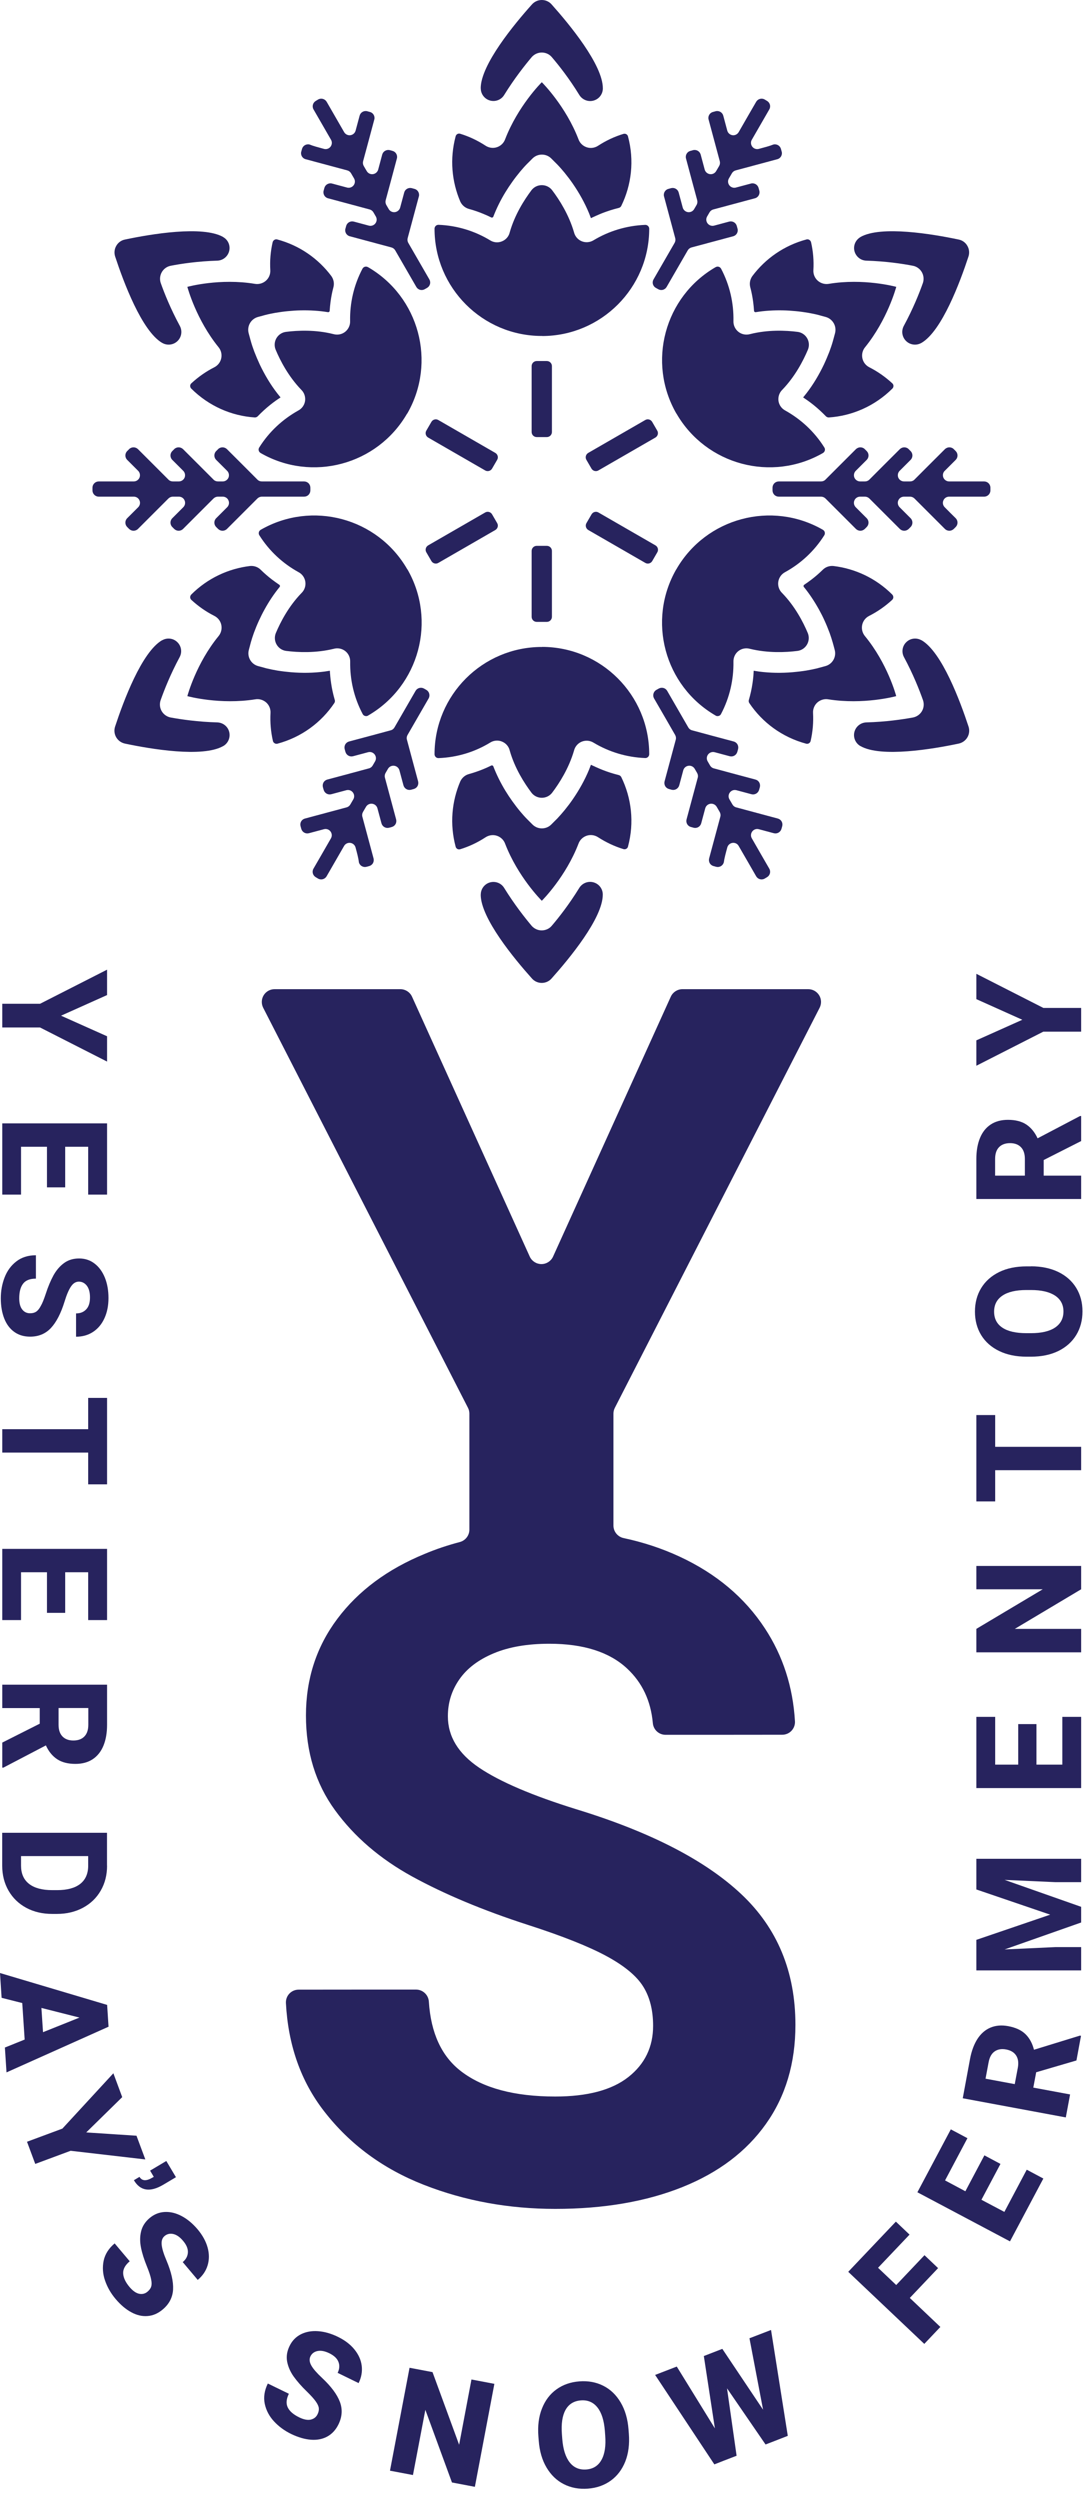 <svg width="96" height="221" viewBox="0 0 96 221" fill="none" xmlns="http://www.w3.org/2000/svg">
<path fill-rule="evenodd" clip-rule="evenodd" d="M44.566 8.399C44.306 8.826 43.79 9.021 43.31 8.885C42.831 8.749 42.499 8.31 42.499 7.813C42.493 7.813 42.493 7.813 42.493 7.807C42.493 5.716 45.478 2.115 47.007 0.409C47.232 0.148 47.552 0 47.895 0C48.233 0 48.559 0.148 48.778 0.409C50.306 2.121 53.291 5.716 53.291 7.807V7.813C53.291 8.316 52.959 8.755 52.474 8.891C51.994 9.027 51.479 8.826 51.212 8.399C50.312 6.93 49.4 5.775 48.76 5.029C48.541 4.78 48.221 4.644 47.889 4.644C47.557 4.644 47.244 4.786 47.019 5.029C46.385 5.781 45.472 6.936 44.566 8.399ZM47.895 7.268C47.984 7.357 50.016 9.4 51.135 12.308C51.254 12.646 51.526 12.907 51.864 13.019C52.201 13.132 52.575 13.079 52.871 12.883C53.552 12.439 54.298 12.083 55.11 11.835C55.193 11.811 55.281 11.817 55.358 11.858C55.435 11.9 55.489 11.971 55.512 12.048C55.512 12.048 55.512 12.048 55.512 12.054C56.087 14.192 55.82 16.36 54.92 18.202C54.873 18.297 54.79 18.362 54.689 18.38C54.683 18.38 54.683 18.38 54.677 18.386C54.197 18.504 53.73 18.652 53.267 18.83C53.072 18.907 52.877 18.99 52.681 19.079C52.604 19.114 52.527 19.15 52.45 19.185L52.42 19.197L52.361 19.227C52.349 19.233 52.343 19.233 52.332 19.239C52.302 19.256 52.267 19.274 52.237 19.286C52.184 19.138 52.124 18.996 52.071 18.854C51.692 17.936 51.2 17.059 50.638 16.241C50.407 15.904 50.158 15.578 49.903 15.264C49.696 15.015 49.483 14.767 49.258 14.536C49.234 14.506 49.228 14.506 49.204 14.482C49.198 14.476 49.198 14.476 49.192 14.47C49.169 14.447 48.967 14.245 48.73 14.008C48.274 13.552 47.528 13.552 47.072 14.008C46.841 14.245 46.639 14.441 46.61 14.47L46.604 14.476C46.391 14.69 46.189 14.921 45.994 15.152C45.745 15.454 45.508 15.756 45.283 16.076C45.07 16.372 44.868 16.68 44.679 16.988C44.258 17.675 43.897 18.403 43.607 19.156C43.595 19.191 43.565 19.215 43.53 19.227C43.494 19.239 43.459 19.239 43.423 19.221C43.186 19.102 42.943 18.996 42.7 18.895C42.292 18.729 41.877 18.581 41.451 18.469C41.113 18.374 40.835 18.137 40.687 17.817C39.934 16.052 39.745 14.038 40.278 12.048V12.042C40.302 11.959 40.361 11.888 40.432 11.846C40.509 11.805 40.598 11.799 40.681 11.823C41.492 12.072 42.238 12.433 42.92 12.877C43.216 13.072 43.589 13.126 43.927 13.013C44.264 12.901 44.537 12.64 44.655 12.303C45.781 9.388 47.818 7.339 47.895 7.268ZM47.907 29.687C47.901 29.693 47.895 29.699 47.895 29.699C47.895 29.699 47.889 29.693 47.883 29.687V29.699C42.653 29.693 38.412 25.446 38.412 20.216V20.21C38.412 20.121 38.453 20.032 38.519 19.967C38.584 19.902 38.673 19.872 38.767 19.872C40.432 19.938 41.984 20.429 43.322 21.241C43.636 21.442 44.027 21.478 44.371 21.335C44.714 21.199 44.975 20.903 45.058 20.542C45.502 18.978 46.343 17.663 46.989 16.804C47.208 16.526 47.54 16.366 47.895 16.366C48.251 16.366 48.582 16.526 48.801 16.804C49.453 17.663 50.288 18.978 50.744 20.542C50.833 20.897 51.088 21.193 51.431 21.329C51.775 21.466 52.16 21.43 52.474 21.235C53.818 20.429 55.37 19.944 57.035 19.878C57.123 19.872 57.212 19.908 57.283 19.973C57.349 20.038 57.39 20.121 57.39 20.216C57.39 20.222 57.39 20.222 57.39 20.228C57.384 25.458 53.143 29.699 47.919 29.705L47.907 29.687ZM48.339 31.914C48.588 31.914 48.789 32.116 48.789 32.364V38.187C48.789 38.436 48.588 38.637 48.339 38.637H47.445C47.196 38.637 46.995 38.436 46.995 38.187V32.364C46.995 32.116 47.196 31.914 47.445 31.914H48.339Z" fill="#27235E"/>
<path fill-rule="evenodd" clip-rule="evenodd" d="M44.566 78.489C44.306 78.062 43.79 77.867 43.31 78.003C42.831 78.139 42.499 78.577 42.499 79.075C42.493 79.075 42.493 79.081 42.493 79.081C42.493 81.172 45.478 84.773 47.007 86.479C47.226 86.74 47.552 86.888 47.889 86.888C48.227 86.888 48.553 86.74 48.772 86.479C50.3 84.767 53.285 81.172 53.285 79.081V79.075C53.285 78.571 52.953 78.133 52.468 77.997C51.988 77.861 51.473 78.062 51.206 78.489C50.306 79.951 49.394 81.112 48.754 81.859C48.535 82.108 48.215 82.244 47.883 82.244C47.552 82.244 47.238 82.102 47.013 81.859C46.385 81.112 45.472 79.951 44.566 78.489ZM47.895 79.626C47.895 79.62 47.895 79.62 47.895 79.626C47.984 79.537 50.016 77.493 51.135 74.585C51.254 74.248 51.526 73.987 51.864 73.874C52.201 73.762 52.575 73.815 52.871 74.011C53.552 74.449 54.298 74.81 55.11 75.059C55.193 75.083 55.281 75.077 55.358 75.035C55.435 74.994 55.489 74.923 55.512 74.846C55.512 74.846 55.512 74.846 55.512 74.84C56.087 72.701 55.82 70.534 54.92 68.692C54.873 68.603 54.79 68.532 54.689 68.514C54.683 68.514 54.683 68.514 54.677 68.508C54.197 68.389 53.73 68.241 53.267 68.058C53.072 67.981 52.877 67.898 52.681 67.809C52.604 67.773 52.527 67.738 52.45 67.702L52.42 67.691L52.361 67.661C52.349 67.655 52.343 67.649 52.332 67.649C52.302 67.631 52.267 67.614 52.237 67.602C52.184 67.75 52.124 67.892 52.071 68.034C51.692 68.952 51.2 69.829 50.638 70.646C50.407 70.984 50.158 71.31 49.903 71.624C49.696 71.872 49.483 72.121 49.258 72.358C49.234 72.388 49.228 72.388 49.204 72.411C49.198 72.417 49.198 72.417 49.192 72.423C49.169 72.447 48.967 72.648 48.73 72.885C48.274 73.341 47.528 73.341 47.072 72.885C46.841 72.654 46.639 72.453 46.61 72.423L46.604 72.417C46.391 72.204 46.189 71.973 45.994 71.742C45.745 71.446 45.508 71.132 45.283 70.818C45.07 70.522 44.868 70.214 44.679 69.906C44.258 69.213 43.897 68.49 43.607 67.738C43.595 67.702 43.565 67.679 43.53 67.667C43.494 67.655 43.459 67.655 43.423 67.673C43.186 67.791 42.943 67.898 42.7 67.999C42.292 68.164 41.877 68.306 41.451 68.425C41.113 68.514 40.835 68.757 40.687 69.076C39.934 70.842 39.745 72.856 40.278 74.846V74.852C40.302 74.935 40.361 75.006 40.432 75.047C40.503 75.089 40.598 75.094 40.681 75.071C41.492 74.822 42.238 74.461 42.92 74.016C43.216 73.821 43.589 73.768 43.927 73.88C44.264 73.993 44.537 74.253 44.655 74.591C45.781 77.505 47.818 79.549 47.895 79.626ZM47.907 57.2C47.901 57.195 47.895 57.189 47.895 57.189C47.895 57.189 47.889 57.195 47.883 57.2V57.189C42.653 57.195 38.412 61.441 38.412 66.672V66.678C38.412 66.766 38.453 66.855 38.519 66.921C38.584 66.986 38.673 67.015 38.767 67.015C40.432 66.95 41.984 66.464 43.322 65.647C43.636 65.446 44.027 65.41 44.371 65.552C44.714 65.688 44.975 65.985 45.058 66.346C45.502 67.91 46.343 69.225 46.989 70.084C47.208 70.362 47.54 70.522 47.895 70.522C48.251 70.522 48.582 70.362 48.801 70.084C49.453 69.225 50.288 67.91 50.744 66.346C50.833 65.99 51.088 65.694 51.431 65.558C51.775 65.422 52.16 65.457 52.474 65.653C53.818 66.459 55.37 66.944 57.035 67.009C57.123 67.015 57.212 66.98 57.283 66.915C57.349 66.849 57.39 66.766 57.39 66.672C57.39 66.666 57.39 66.666 57.39 66.66C57.384 61.43 53.143 57.189 47.919 57.183L47.907 57.2ZM48.339 54.973C48.588 54.973 48.789 54.772 48.789 54.523V48.701C48.789 48.452 48.588 48.251 48.339 48.251H47.445C47.196 48.251 46.995 48.452 46.995 48.701V54.523C46.995 54.772 47.196 54.973 47.445 54.973H48.339Z" fill="#27235E"/>
<path fill-rule="evenodd" clip-rule="evenodd" d="M76.581 23.041C76.084 23.029 75.657 22.68 75.533 22.2C75.408 21.715 75.628 21.211 76.054 20.962C76.054 20.956 76.054 20.956 76.054 20.956C77.867 19.914 82.475 20.696 84.72 21.17C85.057 21.229 85.348 21.436 85.513 21.732C85.685 22.028 85.715 22.384 85.602 22.704C84.886 24.883 83.263 29.267 81.45 30.315C81.45 30.315 81.45 30.315 81.444 30.315C81.012 30.564 80.461 30.499 80.1 30.149C79.738 29.8 79.655 29.255 79.892 28.811C80.71 27.3 81.261 25.926 81.586 25.002C81.687 24.688 81.651 24.344 81.486 24.054C81.32 23.77 81.041 23.562 80.716 23.497C79.756 23.308 78.299 23.095 76.581 23.041ZM79.229 25.357C79.193 25.482 78.441 28.254 76.481 30.682C76.249 30.955 76.161 31.316 76.232 31.666C76.303 32.015 76.534 32.311 76.854 32.471C77.576 32.838 78.257 33.312 78.879 33.887C78.945 33.946 78.98 34.029 78.98 34.112C78.98 34.195 78.951 34.284 78.891 34.343C77.322 35.907 75.314 36.765 73.27 36.902C73.169 36.907 73.069 36.866 72.998 36.789L72.992 36.783C72.648 36.428 72.287 36.096 71.902 35.788C71.736 35.652 71.564 35.527 71.392 35.403C71.321 35.356 71.256 35.308 71.185 35.261L71.162 35.243L71.108 35.208C71.102 35.202 71.09 35.196 71.085 35.19C71.055 35.172 71.025 35.148 70.996 35.131C71.096 35.012 71.191 34.888 71.286 34.769C71.896 33.981 72.405 33.117 72.832 32.222C73.004 31.855 73.163 31.476 73.312 31.097C73.424 30.795 73.531 30.487 73.62 30.173C73.632 30.137 73.632 30.131 73.637 30.102C73.637 30.096 73.637 30.096 73.643 30.09C73.649 30.06 73.726 29.782 73.815 29.456C73.981 28.828 73.608 28.189 72.986 28.017C72.666 27.934 72.394 27.857 72.358 27.845H72.352C72.062 27.768 71.76 27.709 71.464 27.655C71.079 27.59 70.694 27.537 70.309 27.502C69.947 27.466 69.58 27.442 69.213 27.436C68.407 27.419 67.596 27.466 66.802 27.596C66.766 27.602 66.731 27.59 66.701 27.567C66.672 27.543 66.654 27.507 66.654 27.472C66.636 27.205 66.612 26.945 66.577 26.684C66.518 26.246 66.435 25.813 66.322 25.393C66.233 25.055 66.299 24.694 66.506 24.404C67.655 22.869 69.308 21.697 71.298 21.164H71.304C71.387 21.146 71.475 21.158 71.546 21.205C71.618 21.253 71.671 21.324 71.695 21.407C71.884 22.23 71.949 23.059 71.902 23.871C71.878 24.226 72.02 24.575 72.287 24.812C72.553 25.049 72.915 25.15 73.264 25.091C76.332 24.581 79.122 25.328 79.229 25.357C79.229 25.357 79.229 25.351 79.229 25.357ZM59.813 36.576C59.801 36.576 59.795 36.57 59.795 36.57C59.795 36.57 59.795 36.564 59.801 36.552L59.789 36.558C57.183 32.027 58.735 26.228 63.266 23.61H63.272C63.355 23.562 63.45 23.557 63.532 23.58C63.621 23.604 63.692 23.669 63.74 23.746C64.516 25.215 64.865 26.808 64.835 28.372C64.818 28.745 64.984 29.101 65.274 29.332C65.564 29.563 65.949 29.634 66.31 29.533C67.886 29.136 69.444 29.201 70.516 29.338C70.865 29.385 71.173 29.592 71.351 29.9C71.529 30.208 71.552 30.576 71.422 30.901C71.002 31.896 70.285 33.277 69.159 34.449C68.893 34.704 68.769 35.071 68.816 35.439C68.869 35.806 69.094 36.12 69.42 36.291C70.788 37.056 71.991 38.151 72.873 39.561C72.921 39.638 72.939 39.733 72.915 39.822C72.891 39.911 72.838 39.988 72.761 40.035L72.755 40.041C68.224 42.653 62.431 41.101 59.807 36.576H59.813ZM58.101 38.069C58.225 38.282 58.148 38.554 57.935 38.679L52.894 41.587C52.681 41.711 52.409 41.634 52.284 41.421L51.834 40.645C51.71 40.432 51.787 40.159 52 40.035L57.041 37.127C57.254 37.002 57.526 37.079 57.651 37.293L58.101 38.069Z" fill="#27235E"/>
<path fill-rule="evenodd" clip-rule="evenodd" d="M15.88 58.089C16.117 57.651 16.034 57.106 15.673 56.762C15.317 56.413 14.773 56.347 14.34 56.596C14.334 56.59 14.334 56.59 14.334 56.59C12.522 57.633 10.899 62.022 10.182 64.202C10.069 64.522 10.099 64.877 10.271 65.173C10.443 65.469 10.733 65.671 11.065 65.736C13.309 66.21 17.918 66.992 19.73 65.949C19.73 65.949 19.73 65.949 19.736 65.949C20.169 65.7 20.382 65.191 20.263 64.705C20.145 64.219 19.712 63.876 19.209 63.858C17.491 63.811 16.028 63.597 15.063 63.42C14.737 63.349 14.459 63.147 14.293 62.863C14.127 62.579 14.091 62.235 14.192 61.915C14.524 60.974 15.069 59.599 15.88 58.089ZM16.561 61.536C16.567 61.536 16.567 61.536 16.561 61.536C16.686 61.572 19.464 62.306 22.55 61.821C22.899 61.755 23.261 61.862 23.527 62.093C23.794 62.33 23.936 62.679 23.912 63.035C23.87 63.846 23.936 64.67 24.125 65.499C24.143 65.582 24.196 65.653 24.273 65.7C24.344 65.748 24.433 65.76 24.516 65.742C24.516 65.742 24.516 65.742 24.522 65.742C26.66 65.167 28.408 63.858 29.551 62.152C29.61 62.069 29.622 61.963 29.592 61.862C29.592 61.856 29.592 61.856 29.586 61.85C29.45 61.376 29.344 60.897 29.273 60.411C29.243 60.203 29.213 59.99 29.195 59.777C29.19 59.694 29.184 59.605 29.172 59.522V59.493L29.166 59.428C29.166 59.416 29.166 59.404 29.166 59.398C29.166 59.362 29.16 59.327 29.16 59.291C29.006 59.315 28.852 59.339 28.698 59.362C27.709 59.493 26.708 59.505 25.719 59.422C25.31 59.386 24.907 59.339 24.504 59.274C24.184 59.22 23.865 59.155 23.545 59.078C23.509 59.072 23.503 59.066 23.474 59.06C23.468 59.06 23.468 59.06 23.462 59.054C23.432 59.048 23.154 58.971 22.828 58.883C22.2 58.717 21.827 58.071 21.999 57.443C22.082 57.123 22.159 56.851 22.165 56.816V56.809C22.248 56.519 22.342 56.229 22.443 55.945C22.579 55.578 22.727 55.216 22.887 54.867C23.041 54.535 23.201 54.209 23.379 53.889C23.764 53.184 24.214 52.503 24.724 51.881C24.747 51.852 24.753 51.816 24.747 51.781C24.741 51.745 24.724 51.716 24.688 51.692C24.469 51.544 24.256 51.39 24.042 51.23C23.693 50.963 23.361 50.673 23.047 50.365C22.798 50.116 22.449 49.998 22.099 50.033C20.198 50.264 18.356 51.105 16.899 52.563V52.569C16.84 52.628 16.81 52.711 16.81 52.8C16.81 52.882 16.852 52.965 16.911 53.025C17.533 53.599 18.214 54.073 18.942 54.44C19.262 54.6 19.493 54.896 19.564 55.246C19.635 55.595 19.547 55.957 19.316 56.235C17.343 58.646 16.591 61.43 16.561 61.536C16.561 61.536 16.561 61.53 16.561 61.536ZM35.989 50.33C35.995 50.318 35.995 50.312 35.995 50.312C35.995 50.312 35.989 50.312 35.978 50.306L35.989 50.3C33.371 45.775 27.573 44.223 23.041 46.835L23.035 46.841C22.958 46.888 22.899 46.965 22.881 47.054C22.858 47.143 22.875 47.238 22.923 47.315C23.811 48.724 25.014 49.82 26.382 50.572C26.714 50.744 26.939 51.064 26.992 51.431C27.045 51.798 26.915 52.172 26.648 52.426C25.517 53.593 24.795 54.979 24.38 55.968C24.25 56.294 24.273 56.667 24.451 56.975C24.629 57.283 24.937 57.491 25.286 57.538C26.352 57.674 27.916 57.739 29.492 57.355C29.847 57.254 30.226 57.325 30.516 57.55C30.807 57.775 30.967 58.13 30.955 58.498C30.931 60.061 31.28 61.655 32.062 63.124C32.104 63.207 32.181 63.266 32.27 63.289C32.358 63.313 32.453 63.307 32.53 63.26C32.536 63.26 32.536 63.254 32.536 63.254C37.062 60.636 38.619 54.843 36.007 50.312L35.989 50.33ZM38.134 49.595C38.258 49.808 38.531 49.885 38.744 49.761L43.784 46.853C43.998 46.728 44.075 46.456 43.95 46.242L43.5 45.467C43.376 45.253 43.103 45.176 42.89 45.301L37.849 48.209C37.636 48.333 37.559 48.606 37.684 48.819L38.134 49.595Z" fill="#27235E"/>
<path fill-rule="evenodd" clip-rule="evenodd" d="M79.91 58.089C79.673 57.651 79.756 57.106 80.117 56.762C80.473 56.413 81.018 56.347 81.45 56.596C81.456 56.59 81.456 56.59 81.456 56.59C83.269 57.633 84.891 62.022 85.608 64.202C85.721 64.522 85.691 64.877 85.519 65.173C85.348 65.469 85.057 65.671 84.726 65.736C82.481 66.21 77.873 66.992 76.06 65.949C76.06 65.949 76.06 65.949 76.054 65.949C75.622 65.7 75.403 65.191 75.527 64.705C75.651 64.219 76.078 63.876 76.581 63.858C78.299 63.811 79.762 63.597 80.728 63.42C81.053 63.349 81.332 63.147 81.498 62.863C81.663 62.579 81.699 62.235 81.598 61.915C81.266 60.974 80.722 59.599 79.91 58.089ZM79.223 61.536C79.099 61.572 76.321 62.306 73.235 61.821C72.885 61.755 72.524 61.862 72.257 62.093C71.991 62.33 71.849 62.679 71.872 63.035C71.914 63.846 71.849 64.67 71.659 65.499C71.641 65.582 71.588 65.653 71.517 65.7C71.446 65.748 71.357 65.76 71.274 65.742C71.274 65.742 71.274 65.742 71.268 65.742C69.13 65.167 67.382 63.858 66.239 62.152C66.18 62.069 66.168 61.963 66.198 61.862C66.198 61.856 66.198 61.856 66.204 61.85C66.34 61.376 66.447 60.897 66.518 60.411C66.547 60.203 66.577 59.99 66.595 59.777C66.601 59.694 66.606 59.605 66.612 59.522V59.493L66.618 59.428C66.618 59.416 66.618 59.404 66.618 59.398C66.618 59.362 66.624 59.327 66.624 59.291C66.778 59.315 66.932 59.339 67.086 59.362C68.076 59.493 69.076 59.505 70.066 59.422C70.474 59.386 70.877 59.339 71.28 59.274C71.6 59.22 71.92 59.155 72.24 59.078C72.275 59.072 72.281 59.066 72.311 59.06C72.317 59.06 72.317 59.06 72.322 59.054C72.352 59.048 72.63 58.971 72.956 58.883C73.584 58.717 73.957 58.071 73.785 57.443C73.703 57.123 73.626 56.851 73.614 56.816V56.809C73.531 56.519 73.436 56.229 73.335 55.945C73.199 55.578 73.051 55.216 72.891 54.867C72.743 54.535 72.577 54.209 72.4 53.889C72.008 53.184 71.564 52.503 71.055 51.881C71.031 51.852 71.025 51.816 71.031 51.781C71.037 51.745 71.055 51.716 71.09 51.692C71.31 51.544 71.523 51.39 71.736 51.23C72.085 50.963 72.417 50.673 72.731 50.365C72.98 50.116 73.329 49.998 73.679 50.033C75.58 50.264 77.422 51.105 78.879 52.563V52.569C78.939 52.628 78.968 52.711 78.968 52.8C78.968 52.882 78.927 52.965 78.868 53.025C78.246 53.599 77.559 54.073 76.836 54.44C76.516 54.6 76.285 54.896 76.214 55.246C76.143 55.595 76.232 55.957 76.463 56.235C78.447 58.646 79.199 61.43 79.223 61.536C79.229 61.536 79.229 61.53 79.223 61.536ZM59.801 50.33C59.795 50.318 59.795 50.312 59.795 50.312C59.795 50.312 59.801 50.312 59.813 50.306L59.801 50.3C62.419 45.775 68.218 44.223 72.749 46.835L72.755 46.841C72.832 46.888 72.891 46.965 72.909 47.054C72.927 47.143 72.915 47.238 72.867 47.315C71.979 48.724 70.776 49.82 69.408 50.572C69.076 50.744 68.851 51.064 68.798 51.431C68.745 51.798 68.875 52.172 69.142 52.426C70.273 53.593 70.996 54.979 71.41 55.968C71.541 56.294 71.517 56.667 71.339 56.975C71.162 57.283 70.853 57.491 70.504 57.538C69.438 57.674 67.874 57.739 66.299 57.355C65.943 57.254 65.564 57.325 65.274 57.55C64.984 57.775 64.824 58.13 64.835 58.498C64.859 60.061 64.51 61.655 63.734 63.124C63.692 63.207 63.615 63.266 63.526 63.289C63.438 63.313 63.343 63.307 63.266 63.26L63.26 63.254C58.735 60.636 57.177 54.843 59.789 50.312L59.801 50.33ZM57.657 49.595C57.532 49.808 57.26 49.885 57.047 49.761L52.006 46.853C51.793 46.728 51.716 46.456 51.84 46.242L52.29 45.467C52.414 45.253 52.687 45.176 52.9 45.301L57.941 48.209C58.154 48.333 58.231 48.606 58.107 48.819L57.657 49.595Z" fill="#27235E"/>
<path fill-rule="evenodd" clip-rule="evenodd" d="M19.209 23.041C19.706 23.029 20.133 22.68 20.257 22.2C20.382 21.715 20.169 21.211 19.736 20.962C19.736 20.956 19.736 20.956 19.736 20.956C17.924 19.914 13.315 20.696 11.07 21.17C10.733 21.229 10.443 21.436 10.277 21.732C10.105 22.028 10.075 22.384 10.188 22.704C10.905 24.883 12.528 29.267 14.34 30.315C14.34 30.315 14.34 30.315 14.346 30.315C14.778 30.564 15.329 30.499 15.691 30.149C16.052 29.8 16.135 29.255 15.898 28.811C15.081 27.3 14.53 25.926 14.204 25.002C14.103 24.688 14.139 24.344 14.305 24.054C14.47 23.77 14.749 23.562 15.075 23.497C16.028 23.308 17.491 23.095 19.209 23.041ZM16.561 25.357C16.597 25.482 17.349 28.254 19.31 30.682C19.541 30.955 19.63 31.316 19.558 31.666C19.487 32.015 19.256 32.311 18.936 32.471C18.214 32.838 17.533 33.312 16.911 33.887C16.846 33.946 16.81 34.029 16.81 34.112C16.81 34.195 16.84 34.284 16.899 34.343C18.469 35.907 20.471 36.765 22.52 36.902C22.621 36.907 22.721 36.866 22.793 36.789L22.798 36.783C23.142 36.428 23.503 36.096 23.888 35.788C24.054 35.652 24.226 35.527 24.398 35.403C24.469 35.356 24.54 35.308 24.605 35.261L24.635 35.243L24.688 35.208C24.694 35.202 24.706 35.196 24.712 35.19C24.741 35.172 24.771 35.148 24.8 35.131C24.7 35.012 24.605 34.888 24.51 34.769C23.9 33.981 23.391 33.117 22.964 32.222C22.793 31.855 22.633 31.476 22.485 31.097C22.372 30.795 22.265 30.487 22.177 30.173C22.165 30.137 22.165 30.131 22.159 30.102C22.159 30.096 22.159 30.096 22.153 30.09C22.147 30.06 22.07 29.782 21.981 29.456C21.815 28.828 22.182 28.189 22.81 28.017C23.13 27.934 23.403 27.857 23.438 27.845H23.444C23.74 27.768 24.036 27.709 24.332 27.655C24.718 27.59 25.103 27.537 25.488 27.502C25.849 27.466 26.216 27.442 26.583 27.436C27.389 27.419 28.2 27.466 28.994 27.596C29.03 27.602 29.065 27.59 29.095 27.567C29.124 27.543 29.142 27.507 29.142 27.472C29.16 27.205 29.184 26.945 29.219 26.684C29.278 26.246 29.361 25.813 29.474 25.393C29.563 25.055 29.498 24.694 29.29 24.404C28.141 22.869 26.489 21.697 24.498 21.164H24.492C24.41 21.146 24.321 21.158 24.25 21.205C24.178 21.253 24.125 21.324 24.102 21.407C23.912 22.23 23.847 23.059 23.894 23.871C23.918 24.226 23.776 24.575 23.509 24.812C23.243 25.049 22.881 25.15 22.532 25.091C19.458 24.581 16.668 25.328 16.561 25.357C16.561 25.357 16.561 25.351 16.561 25.357ZM35.978 36.576C35.989 36.576 35.995 36.57 35.995 36.57C35.995 36.57 35.995 36.564 35.989 36.552L36.001 36.558C38.608 32.027 37.056 26.228 32.524 23.61H32.518C32.435 23.562 32.341 23.557 32.252 23.58C32.163 23.604 32.092 23.669 32.045 23.746C31.269 25.215 30.919 26.808 30.949 28.372C30.966 28.745 30.801 29.101 30.511 29.332C30.22 29.563 29.835 29.634 29.474 29.533C27.898 29.136 26.34 29.201 25.268 29.338C24.919 29.385 24.611 29.592 24.433 29.9C24.256 30.208 24.232 30.576 24.362 30.901C24.777 31.896 25.499 33.277 26.625 34.449C26.891 34.704 27.016 35.071 26.968 35.439C26.915 35.806 26.69 36.12 26.364 36.291C24.996 37.056 23.794 38.151 22.911 39.561C22.864 39.638 22.846 39.733 22.869 39.822C22.893 39.911 22.947 39.988 23.023 40.035L23.029 40.041C27.561 42.653 33.354 41.101 35.978 36.576V36.576ZM37.684 38.069C37.559 38.282 37.636 38.554 37.849 38.679L42.89 41.587C43.103 41.711 43.376 41.634 43.5 41.421L43.95 40.645C44.075 40.432 43.998 40.159 43.784 40.035L38.744 37.127C38.531 37.002 38.258 37.079 38.134 37.293L37.684 38.069Z" fill="#27235E"/>
<path fill-rule="evenodd" clip-rule="evenodd" d="M28.639 13.161C28.852 13.221 29.083 13.144 29.219 12.966C29.355 12.788 29.373 12.545 29.261 12.356C28.757 11.479 28.082 10.312 27.715 9.673C27.561 9.406 27.655 9.074 27.916 8.92C27.987 8.879 28.058 8.837 28.123 8.796C28.384 8.642 28.722 8.737 28.876 8.997C29.249 9.637 29.918 10.804 30.422 11.681C30.534 11.87 30.747 11.983 30.973 11.953C31.192 11.923 31.375 11.764 31.434 11.55C31.559 11.088 31.689 10.591 31.79 10.223C31.867 9.933 32.169 9.756 32.465 9.833C32.542 9.856 32.625 9.874 32.702 9.898C32.844 9.933 32.963 10.028 33.034 10.152C33.105 10.277 33.129 10.431 33.087 10.567C32.826 11.544 32.282 13.582 32.098 14.251C32.062 14.393 32.08 14.541 32.151 14.666C32.222 14.784 32.311 14.95 32.418 15.122C32.53 15.317 32.743 15.424 32.969 15.394C33.188 15.365 33.371 15.205 33.431 14.992C33.555 14.53 33.685 14.032 33.786 13.665C33.863 13.375 34.165 13.197 34.461 13.274C34.538 13.292 34.621 13.315 34.698 13.339C34.84 13.375 34.959 13.469 35.03 13.594C35.101 13.718 35.125 13.872 35.083 14.014C34.823 14.992 34.278 17.029 34.094 17.699C34.059 17.841 34.076 17.989 34.147 18.113C34.206 18.214 34.278 18.338 34.361 18.48C34.473 18.676 34.686 18.782 34.911 18.753C35.131 18.723 35.314 18.563 35.373 18.35C35.498 17.888 35.628 17.391 35.729 17.023C35.806 16.727 36.108 16.555 36.404 16.632C36.481 16.65 36.564 16.674 36.641 16.698C36.783 16.733 36.902 16.828 36.973 16.952C37.044 17.077 37.068 17.231 37.026 17.367C36.765 18.344 36.22 20.382 36.037 21.051C36.001 21.193 36.019 21.341 36.09 21.466C36.434 22.058 37.458 23.841 37.956 24.7C38.027 24.824 38.051 24.978 38.009 25.114C37.974 25.257 37.879 25.375 37.755 25.446C37.684 25.488 37.612 25.529 37.547 25.565C37.423 25.636 37.269 25.659 37.133 25.618C36.99 25.582 36.872 25.488 36.801 25.363C36.303 24.504 35.273 22.721 34.935 22.129C34.864 22.005 34.74 21.91 34.603 21.874C33.934 21.697 31.896 21.146 30.919 20.885C30.777 20.85 30.659 20.755 30.587 20.631C30.516 20.506 30.493 20.352 30.534 20.216C30.552 20.139 30.576 20.056 30.599 19.979C30.676 19.683 30.978 19.511 31.275 19.588C31.636 19.683 32.133 19.819 32.601 19.944C32.815 20.003 33.046 19.926 33.182 19.748C33.318 19.57 33.336 19.333 33.223 19.138C33.14 18.996 33.069 18.871 33.01 18.771C32.939 18.646 32.815 18.552 32.678 18.516C32.009 18.338 29.971 17.787 28.994 17.527C28.852 17.491 28.733 17.396 28.662 17.272C28.591 17.148 28.568 16.994 28.609 16.852C28.627 16.774 28.651 16.698 28.674 16.615C28.751 16.324 29.053 16.147 29.349 16.224C29.711 16.319 30.208 16.455 30.676 16.579C30.89 16.638 31.12 16.561 31.257 16.384C31.393 16.206 31.411 15.969 31.298 15.774C31.198 15.596 31.103 15.436 31.032 15.317C30.961 15.193 30.836 15.098 30.7 15.063C30.031 14.885 27.993 14.334 27.016 14.074C26.874 14.038 26.755 13.943 26.684 13.819C26.613 13.694 26.589 13.54 26.631 13.404C26.654 13.327 26.672 13.244 26.696 13.167C26.773 12.877 27.075 12.699 27.371 12.776C27.679 12.907 28.177 13.037 28.639 13.161Z" fill="#27235E"/>
<path fill-rule="evenodd" clip-rule="evenodd" d="M64.291 74.911C64.35 74.698 64.528 74.538 64.753 74.508C64.972 74.478 65.191 74.585 65.297 74.781C65.807 75.657 66.476 76.824 66.844 77.464C66.998 77.724 67.329 77.819 67.596 77.665C67.667 77.624 67.738 77.582 67.803 77.541C68.064 77.387 68.158 77.055 68.004 76.788C67.631 76.149 66.962 74.982 66.459 74.105C66.346 73.91 66.364 73.673 66.5 73.495C66.636 73.317 66.861 73.24 67.08 73.3C67.542 73.424 68.04 73.555 68.407 73.655C68.697 73.732 68.999 73.56 69.082 73.264C69.1 73.187 69.124 73.11 69.148 73.027C69.183 72.885 69.165 72.737 69.094 72.613C69.023 72.488 68.899 72.394 68.763 72.358C67.785 72.097 65.748 71.552 65.078 71.369C64.936 71.333 64.818 71.239 64.747 71.114C64.676 70.996 64.587 70.836 64.48 70.658C64.368 70.463 64.385 70.226 64.522 70.048C64.658 69.87 64.883 69.793 65.102 69.853C65.564 69.977 66.062 70.107 66.429 70.208C66.719 70.285 67.021 70.113 67.104 69.817C67.122 69.74 67.146 69.663 67.169 69.586C67.205 69.444 67.187 69.296 67.116 69.165C67.045 69.041 66.921 68.946 66.784 68.911C65.807 68.65 63.769 68.105 63.1 67.921C62.958 67.886 62.839 67.791 62.768 67.667C62.709 67.566 62.638 67.442 62.555 67.3C62.443 67.104 62.46 66.867 62.596 66.689C62.733 66.512 62.958 66.435 63.177 66.494C63.639 66.618 64.137 66.749 64.504 66.849C64.8 66.926 65.096 66.755 65.179 66.459C65.197 66.382 65.221 66.299 65.244 66.222C65.28 66.079 65.262 65.931 65.191 65.801C65.12 65.677 64.995 65.582 64.859 65.546C63.882 65.286 61.844 64.741 61.175 64.557C61.033 64.522 60.914 64.427 60.843 64.302C60.5 63.71 59.469 61.927 58.977 61.068C58.906 60.944 58.782 60.849 58.646 60.814C58.504 60.778 58.355 60.796 58.231 60.867C58.16 60.908 58.089 60.95 58.018 60.985C57.894 61.056 57.799 61.181 57.763 61.323C57.728 61.465 57.745 61.613 57.816 61.738C58.314 62.596 59.345 64.379 59.682 64.972C59.753 65.096 59.777 65.25 59.736 65.386C59.558 66.062 59.007 68.093 58.746 69.071C58.711 69.213 58.729 69.361 58.8 69.491C58.871 69.615 58.995 69.71 59.132 69.746C59.209 69.769 59.291 69.787 59.368 69.811C59.659 69.888 59.961 69.716 60.044 69.42C60.138 69.059 60.275 68.561 60.399 68.093C60.458 67.88 60.636 67.72 60.861 67.691C61.08 67.661 61.299 67.767 61.412 67.963C61.495 68.105 61.566 68.23 61.625 68.33C61.696 68.455 61.72 68.609 61.678 68.751C61.501 69.42 60.95 71.458 60.689 72.435C60.654 72.577 60.672 72.725 60.743 72.85C60.814 72.974 60.938 73.069 61.074 73.104C61.151 73.128 61.228 73.146 61.311 73.169C61.607 73.246 61.904 73.075 61.986 72.778C62.081 72.417 62.217 71.92 62.342 71.452C62.401 71.239 62.579 71.079 62.804 71.049C63.023 71.019 63.242 71.126 63.355 71.321C63.455 71.499 63.55 71.659 63.621 71.778C63.692 71.902 63.716 72.056 63.675 72.198C63.497 72.867 62.946 74.905 62.685 75.882C62.65 76.024 62.668 76.172 62.739 76.303C62.81 76.427 62.934 76.522 63.07 76.558C63.147 76.581 63.224 76.599 63.307 76.623C63.598 76.7 63.9 76.528 63.983 76.232C64.03 75.87 64.166 75.373 64.291 74.911Z" fill="#27235E"/>
<path fill-rule="evenodd" clip-rule="evenodd" d="M31.429 74.911C31.369 74.698 31.192 74.538 30.967 74.508C30.747 74.478 30.528 74.585 30.416 74.781C29.912 75.657 29.237 76.824 28.87 77.464C28.716 77.724 28.384 77.819 28.117 77.665C28.046 77.624 27.975 77.582 27.91 77.541C27.65 77.387 27.555 77.055 27.709 76.788C28.082 76.149 28.751 74.982 29.255 74.105C29.367 73.91 29.349 73.673 29.213 73.495C29.077 73.317 28.852 73.24 28.633 73.3C28.171 73.424 27.673 73.555 27.306 73.655C27.01 73.732 26.714 73.56 26.631 73.264C26.613 73.187 26.589 73.11 26.566 73.027C26.53 72.885 26.548 72.737 26.619 72.613C26.69 72.488 26.814 72.394 26.951 72.358C27.928 72.097 29.965 71.552 30.635 71.369C30.777 71.333 30.895 71.239 30.967 71.114C31.038 70.996 31.127 70.836 31.233 70.658C31.346 70.463 31.328 70.226 31.192 70.048C31.055 69.87 30.83 69.793 30.611 69.853C30.149 69.977 29.652 70.107 29.284 70.208C28.988 70.285 28.692 70.113 28.609 69.817C28.591 69.74 28.568 69.663 28.544 69.586C28.508 69.444 28.526 69.296 28.597 69.165C28.668 69.041 28.793 68.946 28.929 68.911C29.906 68.65 31.944 68.105 32.613 67.921C32.755 67.886 32.874 67.791 32.945 67.667C33.004 67.566 33.075 67.442 33.158 67.3C33.271 67.104 33.253 66.867 33.117 66.689C32.98 66.512 32.755 66.435 32.536 66.494C32.074 66.618 31.577 66.749 31.209 66.849C30.913 66.926 30.617 66.755 30.534 66.459C30.516 66.382 30.493 66.299 30.469 66.222C30.433 66.079 30.451 65.931 30.522 65.801C30.593 65.677 30.718 65.582 30.854 65.546C31.831 65.286 33.869 64.741 34.538 64.557C34.68 64.522 34.799 64.427 34.87 64.302C35.214 63.71 36.238 61.927 36.736 61.068C36.807 60.944 36.931 60.849 37.068 60.814C37.21 60.778 37.358 60.796 37.482 60.867C37.553 60.908 37.624 60.95 37.689 60.985C37.814 61.056 37.909 61.181 37.944 61.323C37.98 61.465 37.962 61.613 37.891 61.738C37.393 62.596 36.363 64.379 36.025 64.972C35.954 65.096 35.93 65.25 35.972 65.386C36.149 66.062 36.7 68.093 36.961 69.071C36.996 69.213 36.979 69.361 36.908 69.491C36.837 69.615 36.712 69.71 36.576 69.746C36.499 69.769 36.416 69.787 36.339 69.811C36.043 69.888 35.747 69.716 35.664 69.42C35.569 69.059 35.433 68.561 35.308 68.093C35.249 67.88 35.071 67.72 34.846 67.691C34.627 67.661 34.408 67.767 34.295 67.963C34.212 68.105 34.141 68.23 34.082 68.33C34.011 68.455 33.987 68.609 34.029 68.751C34.207 69.42 34.757 71.458 35.018 72.435C35.054 72.577 35.036 72.725 34.965 72.85C34.894 72.974 34.769 73.069 34.633 73.104C34.556 73.128 34.473 73.146 34.396 73.169C34.1 73.246 33.804 73.075 33.721 72.778C33.626 72.417 33.49 71.92 33.365 71.452C33.306 71.239 33.129 71.079 32.904 71.049C32.684 71.019 32.465 71.126 32.353 71.321C32.252 71.499 32.157 71.659 32.086 71.778C32.015 71.902 31.991 72.056 32.033 72.198C32.21 72.867 32.761 74.905 33.022 75.882C33.057 76.024 33.04 76.172 32.969 76.303C32.898 76.427 32.773 76.522 32.637 76.558C32.56 76.581 32.477 76.599 32.4 76.623C32.104 76.7 31.808 76.528 31.725 76.232C31.689 75.87 31.553 75.373 31.429 74.911Z" fill="#27235E"/>
<path fill-rule="evenodd" clip-rule="evenodd" d="M67.08 13.161C66.867 13.221 66.636 13.144 66.5 12.966C66.364 12.788 66.346 12.545 66.458 12.356C66.962 11.479 67.637 10.312 68.004 9.673C68.158 9.406 68.064 9.074 67.803 8.92C67.732 8.879 67.661 8.837 67.596 8.796C67.335 8.642 66.998 8.737 66.844 8.997C66.47 9.637 65.801 10.804 65.297 11.681C65.185 11.87 64.972 11.983 64.753 11.953C64.533 11.923 64.35 11.764 64.29 11.55C64.166 11.088 64.03 10.591 63.935 10.223C63.858 9.933 63.556 9.756 63.26 9.833C63.183 9.856 63.106 9.874 63.023 9.898C62.881 9.933 62.762 10.028 62.691 10.152C62.62 10.277 62.596 10.431 62.638 10.567C62.899 11.544 63.444 13.582 63.627 14.251C63.663 14.393 63.645 14.541 63.574 14.666C63.503 14.784 63.414 14.95 63.307 15.122C63.195 15.317 62.981 15.424 62.756 15.394C62.537 15.365 62.354 15.205 62.294 14.992C62.17 14.53 62.034 14.032 61.939 13.665C61.862 13.375 61.56 13.197 61.264 13.274C61.187 13.292 61.104 13.315 61.027 13.339C60.885 13.375 60.766 13.469 60.695 13.594C60.624 13.718 60.6 13.872 60.642 14.014C60.903 14.992 61.447 17.029 61.631 17.699C61.667 17.841 61.649 17.989 61.578 18.113C61.519 18.214 61.447 18.338 61.364 18.48C61.252 18.676 61.039 18.782 60.814 18.753C60.594 18.723 60.411 18.563 60.352 18.35C60.227 17.888 60.091 17.391 59.996 17.023C59.919 16.727 59.617 16.555 59.321 16.632C59.244 16.65 59.161 16.674 59.084 16.698C58.942 16.733 58.823 16.828 58.752 16.952C58.681 17.077 58.658 17.231 58.699 17.367C58.96 18.344 59.505 20.382 59.688 21.051C59.724 21.193 59.706 21.341 59.635 21.466C59.291 22.058 58.261 23.841 57.769 24.7C57.698 24.824 57.674 24.978 57.716 25.114C57.751 25.257 57.846 25.375 57.971 25.446C58.042 25.488 58.113 25.529 58.184 25.565C58.308 25.636 58.462 25.659 58.598 25.618C58.74 25.582 58.859 25.488 58.93 25.363C59.428 24.504 60.458 22.721 60.796 22.129C60.867 22.005 60.991 21.91 61.127 21.874C61.797 21.697 63.834 21.146 64.812 20.885C64.954 20.85 65.072 20.755 65.144 20.631C65.215 20.506 65.238 20.352 65.197 20.216C65.179 20.139 65.155 20.056 65.132 19.979C65.055 19.683 64.753 19.511 64.456 19.588C64.095 19.683 63.597 19.819 63.13 19.944C62.916 20.003 62.685 19.926 62.549 19.748C62.413 19.57 62.395 19.333 62.508 19.138C62.591 18.996 62.662 18.871 62.721 18.771C62.792 18.646 62.916 18.552 63.053 18.516C63.722 18.338 65.76 17.787 66.737 17.527C66.879 17.491 66.998 17.396 67.069 17.272C67.14 17.148 67.163 16.994 67.122 16.852C67.104 16.774 67.08 16.698 67.057 16.615C66.98 16.324 66.678 16.147 66.381 16.224C66.02 16.319 65.523 16.455 65.055 16.579C64.841 16.638 64.61 16.561 64.474 16.384C64.338 16.206 64.32 15.969 64.433 15.774C64.533 15.596 64.628 15.436 64.699 15.317C64.77 15.193 64.895 15.098 65.031 15.063C65.7 14.885 67.738 14.334 68.715 14.074C68.857 14.038 68.976 13.943 69.047 13.819C69.118 13.694 69.142 13.54 69.1 13.404C69.082 13.327 69.059 13.244 69.035 13.167C68.958 12.877 68.656 12.699 68.36 12.776C68.04 12.907 67.542 13.037 67.08 13.161Z" fill="#27235E"/>
<path fill-rule="evenodd" clip-rule="evenodd" d="M12.214 44.839C12.374 44.679 12.421 44.442 12.332 44.24C12.249 44.033 12.048 43.903 11.823 43.903C10.81 43.903 9.465 43.903 8.725 43.903C8.423 43.903 8.174 43.654 8.174 43.352C8.174 43.269 8.174 43.192 8.174 43.109C8.174 42.807 8.423 42.558 8.725 42.558C9.465 42.558 10.81 42.558 11.823 42.558C12.048 42.558 12.243 42.422 12.332 42.221C12.415 42.013 12.368 41.776 12.214 41.622C11.876 41.285 11.509 40.917 11.242 40.651C11.029 40.438 11.029 40.088 11.242 39.875C11.302 39.816 11.355 39.763 11.414 39.703C11.515 39.597 11.657 39.543 11.805 39.543C11.953 39.543 12.089 39.603 12.196 39.703C12.913 40.414 14.399 41.907 14.891 42.398C14.992 42.505 15.134 42.558 15.282 42.558C15.418 42.558 15.608 42.558 15.809 42.558C16.034 42.558 16.23 42.422 16.318 42.221C16.401 42.013 16.354 41.776 16.2 41.622C15.862 41.285 15.495 40.917 15.229 40.651C15.015 40.438 15.015 40.088 15.229 39.875C15.288 39.816 15.341 39.763 15.4 39.703C15.501 39.597 15.643 39.543 15.791 39.543C15.939 39.543 16.076 39.603 16.182 39.703C16.899 40.414 18.386 41.907 18.877 42.398C18.978 42.505 19.12 42.558 19.268 42.558C19.381 42.558 19.529 42.558 19.689 42.558C19.914 42.558 20.109 42.422 20.198 42.221C20.281 42.013 20.234 41.776 20.08 41.622C19.742 41.285 19.375 40.917 19.108 40.651C18.895 40.438 18.895 40.088 19.108 39.875C19.168 39.816 19.221 39.763 19.28 39.703C19.381 39.597 19.523 39.543 19.671 39.543C19.819 39.543 19.955 39.603 20.062 39.703C20.779 40.414 22.265 41.907 22.757 42.398C22.858 42.505 23 42.558 23.148 42.558C23.835 42.558 25.89 42.558 26.885 42.558C27.034 42.558 27.17 42.617 27.276 42.718C27.377 42.825 27.436 42.961 27.436 43.109C27.436 43.192 27.436 43.269 27.436 43.352C27.436 43.5 27.377 43.636 27.276 43.743C27.176 43.844 27.034 43.903 26.885 43.903C25.89 43.903 23.835 43.903 23.148 43.903C23 43.903 22.864 43.962 22.757 44.063C22.265 44.554 20.773 46.047 20.062 46.758C19.961 46.858 19.819 46.918 19.671 46.918C19.523 46.918 19.387 46.858 19.28 46.758C19.221 46.699 19.168 46.645 19.108 46.586C18.895 46.373 18.895 46.023 19.108 45.81C19.375 45.544 19.736 45.182 20.08 44.839C20.24 44.679 20.287 44.442 20.198 44.24C20.115 44.033 19.914 43.903 19.689 43.903C19.529 43.903 19.381 43.903 19.268 43.903C19.12 43.903 18.984 43.962 18.877 44.063C18.386 44.554 16.893 46.047 16.182 46.758C16.081 46.858 15.939 46.918 15.791 46.918C15.643 46.918 15.507 46.858 15.4 46.758C15.341 46.699 15.288 46.645 15.229 46.586C15.015 46.373 15.015 46.023 15.229 45.81C15.495 45.544 15.856 45.182 16.2 44.839C16.36 44.679 16.407 44.442 16.318 44.24C16.235 44.033 16.034 43.903 15.809 43.903C15.608 43.903 15.418 43.903 15.282 43.903C15.134 43.903 14.998 43.962 14.891 44.063C14.399 44.554 12.907 46.047 12.196 46.758C12.095 46.858 11.953 46.918 11.805 46.918C11.657 46.918 11.521 46.858 11.414 46.758C11.355 46.699 11.302 46.645 11.242 46.586C11.029 46.373 11.029 46.023 11.242 45.81C11.509 45.544 11.87 45.182 12.214 44.839Z" fill="#27235E"/>
<path fill-rule="evenodd" clip-rule="evenodd" d="M83.511 44.839C83.351 44.679 83.304 44.442 83.393 44.24C83.476 44.033 83.677 43.903 83.902 43.903C84.915 43.903 86.26 43.903 87 43.903C87.302 43.903 87.551 43.654 87.551 43.352C87.551 43.269 87.551 43.192 87.551 43.109C87.551 42.807 87.302 42.558 87 42.558C86.26 42.558 84.915 42.558 83.902 42.558C83.677 42.558 83.482 42.422 83.393 42.221C83.31 42.013 83.351 41.776 83.511 41.622C83.849 41.285 84.216 40.917 84.483 40.651C84.696 40.438 84.696 40.088 84.483 39.875C84.424 39.816 84.37 39.763 84.311 39.703C84.21 39.597 84.068 39.543 83.92 39.543C83.772 39.543 83.636 39.603 83.529 39.703C82.812 40.414 81.326 41.907 80.834 42.398C80.733 42.505 80.591 42.558 80.443 42.558C80.307 42.558 80.117 42.558 79.916 42.558C79.691 42.558 79.495 42.422 79.407 42.221C79.324 42.013 79.371 41.776 79.525 41.622C79.863 41.285 80.23 40.917 80.496 40.651C80.71 40.438 80.71 40.088 80.496 39.875C80.437 39.816 80.384 39.763 80.325 39.703C80.224 39.597 80.082 39.543 79.934 39.543C79.786 39.543 79.649 39.603 79.543 39.703C78.826 40.414 77.339 41.907 76.848 42.398C76.741 42.505 76.605 42.558 76.457 42.558C76.344 42.558 76.196 42.558 76.036 42.558C75.811 42.558 75.616 42.422 75.527 42.221C75.444 42.013 75.491 41.776 75.645 41.622C75.983 41.285 76.35 40.917 76.617 40.651C76.83 40.438 76.83 40.088 76.617 39.875C76.558 39.816 76.504 39.763 76.445 39.703C76.344 39.597 76.202 39.543 76.054 39.543C75.906 39.543 75.77 39.603 75.663 39.703C74.952 40.414 73.46 41.907 72.968 42.398C72.867 42.505 72.725 42.558 72.577 42.558C71.89 42.558 69.835 42.558 68.84 42.558C68.692 42.558 68.555 42.617 68.449 42.718C68.348 42.825 68.289 42.961 68.289 43.109C68.289 43.192 68.289 43.269 68.289 43.352C68.289 43.5 68.348 43.636 68.449 43.743C68.549 43.844 68.692 43.903 68.84 43.903C69.835 43.903 71.89 43.903 72.577 43.903C72.725 43.903 72.861 43.962 72.968 44.063C73.46 44.554 74.952 46.047 75.663 46.758C75.77 46.858 75.906 46.918 76.054 46.918C76.202 46.918 76.338 46.858 76.445 46.758C76.504 46.699 76.558 46.645 76.617 46.586C76.83 46.373 76.83 46.023 76.617 45.81C76.35 45.544 75.989 45.182 75.645 44.839C75.491 44.679 75.438 44.442 75.527 44.24C75.61 44.033 75.811 43.903 76.036 43.903C76.196 43.903 76.344 43.903 76.457 43.903C76.605 43.903 76.741 43.962 76.848 44.063C77.339 44.554 78.832 46.047 79.543 46.758C79.644 46.858 79.786 46.918 79.934 46.918C80.082 46.918 80.218 46.858 80.325 46.758C80.384 46.699 80.437 46.645 80.496 46.586C80.71 46.373 80.71 46.023 80.496 45.81C80.23 45.544 79.869 45.182 79.525 44.839C79.371 44.679 79.318 44.442 79.407 44.24C79.49 44.033 79.691 43.903 79.916 43.903C80.117 43.903 80.307 43.903 80.443 43.903C80.591 43.903 80.727 43.962 80.834 44.063C81.326 44.554 82.818 46.047 83.529 46.758C83.63 46.858 83.772 46.918 83.92 46.918C84.068 46.918 84.204 46.858 84.311 46.758C84.37 46.699 84.424 46.645 84.483 46.586C84.696 46.373 84.696 46.023 84.483 45.81C84.21 45.544 83.849 45.182 83.511 44.839Z" fill="#27235E"/>
<path fill-rule="evenodd" clip-rule="evenodd" d="M40.645 136.311C41.143 136.181 41.492 135.73 41.492 135.215C41.492 132.834 41.492 126.366 41.492 124.962C41.492 124.784 41.451 124.607 41.368 124.447C39.946 121.669 26.755 95.903 23.266 89.085C23.089 88.736 23.101 88.315 23.308 87.978C23.515 87.64 23.882 87.439 24.273 87.439C27.336 87.439 33.318 87.439 35.391 87.439C35.835 87.439 36.238 87.699 36.422 88.102C37.885 91.336 44.3 105.492 46.829 111.078C47.013 111.481 47.415 111.741 47.86 111.741C48.304 111.741 48.707 111.481 48.89 111.078C51.419 105.492 57.828 91.336 59.297 88.102C59.481 87.699 59.884 87.439 60.328 87.439C62.401 87.439 68.389 87.439 71.446 87.439C71.843 87.439 72.204 87.646 72.411 87.978C72.619 88.315 72.63 88.736 72.453 89.085C68.964 95.903 55.773 121.669 54.351 124.447C54.269 124.607 54.227 124.784 54.227 124.962C54.227 126.33 54.227 132.485 54.227 134.854C54.227 135.387 54.6 135.849 55.127 135.961C56.881 136.335 58.521 136.88 60.055 137.59C63.313 139.101 65.837 141.221 67.625 143.958C69.213 146.38 70.095 149.117 70.273 152.161C70.291 152.469 70.178 152.772 69.965 152.997C69.752 153.222 69.456 153.346 69.148 153.346C66.725 153.352 61.169 153.352 58.835 153.352C58.249 153.352 57.763 152.908 57.71 152.327C57.532 150.343 56.768 148.732 55.429 147.488C53.866 146.031 51.579 145.302 48.559 145.302C46.633 145.302 44.999 145.581 43.654 146.143C42.304 146.706 41.291 147.47 40.609 148.448C39.928 149.425 39.591 150.509 39.591 151.711C39.591 153.5 40.515 155.016 42.357 156.26C44.199 157.504 47.06 158.724 50.928 159.927C57.473 161.929 62.336 164.434 65.528 167.437C68.721 170.44 70.314 174.296 70.314 178.994C70.314 182.388 69.444 185.302 67.708 187.748C65.973 190.194 63.509 192.054 60.316 193.334C57.123 194.613 53.38 195.259 49.08 195.259C44.969 195.259 41.101 194.554 37.482 193.138C33.863 191.723 30.919 189.555 28.651 186.629C26.595 183.981 25.47 180.788 25.274 177.057C25.262 176.749 25.369 176.447 25.582 176.227C25.796 176.002 26.092 175.878 26.4 175.878C28.822 175.872 34.414 175.872 36.777 175.872C37.37 175.872 37.867 176.334 37.909 176.926C38.086 179.722 39.04 181.783 40.77 183.104C42.706 184.585 45.478 185.326 49.08 185.326C51.935 185.326 54.091 184.751 55.548 183.602C57.005 182.453 57.733 180.942 57.733 179.077C57.733 177.69 57.437 176.524 56.851 175.594C56.265 174.658 55.181 173.763 53.605 172.91C52.029 172.058 49.708 171.133 46.633 170.144C42.683 168.865 39.283 167.437 36.44 165.88C33.596 164.316 31.316 162.361 29.61 160.01C27.898 157.658 27.045 154.868 27.045 151.64C27.045 148.406 27.975 145.557 29.829 143.087C31.683 140.617 34.254 138.71 37.541 137.359C38.536 136.939 39.567 136.595 40.645 136.311Z" fill="#27235E"/>
<path d="M9.465 91.603V93.841L3.542 90.827H0.201V88.73H3.542L9.465 85.715V87.96L5.396 89.784L9.465 91.603Z" fill="#27235E"/>
<path d="M7.795 101.37H5.763V104.959H4.152V101.37H1.86V105.599H0.201V99.303H9.465V101.37V105.599H7.795V101.37Z" fill="#27235E"/>
<path d="M4.046 114.365C4.247 113.738 4.478 113.199 4.721 112.748C4.97 112.298 5.278 111.931 5.651 111.658C6.024 111.38 6.474 111.244 6.995 111.244C7.511 111.244 7.967 111.392 8.358 111.694C8.749 111.99 9.051 112.405 9.27 112.938C9.483 113.465 9.59 114.069 9.59 114.739C9.59 115.414 9.471 116.012 9.234 116.527C8.997 117.049 8.66 117.451 8.227 117.736C7.795 118.02 7.292 118.162 6.723 118.162V116.101C7.102 116.101 7.398 115.982 7.623 115.74C7.848 115.503 7.955 115.147 7.955 114.685C7.955 114.241 7.86 113.897 7.677 113.655C7.493 113.418 7.256 113.293 6.972 113.293C6.699 113.293 6.468 113.435 6.273 113.726C6.077 114.016 5.888 114.46 5.704 115.064C5.384 116.101 4.981 116.877 4.502 117.392C4.022 117.902 3.412 118.156 2.665 118.156C2.121 118.156 1.659 118.02 1.268 117.742C0.877 117.463 0.581 117.072 0.379 116.563C0.178 116.054 0.071 115.455 0.071 114.768C0.071 114.111 0.184 113.495 0.409 112.914C0.634 112.334 0.977 111.866 1.445 111.504C1.913 111.143 2.488 110.96 3.175 110.96V113.027C2.648 113.027 2.269 113.175 2.044 113.471C1.813 113.767 1.7 114.2 1.7 114.768C1.7 115.207 1.789 115.532 1.967 115.757C2.144 115.982 2.375 116.089 2.654 116.089C2.867 116.089 3.045 116.048 3.187 115.953C3.329 115.864 3.471 115.698 3.601 115.449C3.744 115.212 3.886 114.845 4.046 114.365Z" fill="#27235E"/>
<path d="M7.795 131.211V128.403H0.201V126.336H7.795V123.57H9.465V128.403V131.211H7.795Z" fill="#27235E"/>
<path d="M7.795 138.982H5.763V142.572H4.152V138.982H1.86V143.211H0.201V136.915H9.465V138.982V143.211H7.795V138.982Z" fill="#27235E"/>
<path d="M5.177 150.989V152.464C5.177 152.92 5.295 153.263 5.526 153.5C5.757 153.737 6.077 153.855 6.486 153.855C6.901 153.855 7.226 153.737 7.457 153.5C7.688 153.263 7.807 152.92 7.807 152.458V150.983H5.177V150.989ZM0.296 156.254H0.201V154.039L3.512 152.369V150.989H0.201V148.921H9.465V152.464C9.465 153.174 9.359 153.79 9.145 154.312C8.932 154.833 8.612 155.23 8.198 155.508C7.777 155.786 7.268 155.923 6.67 155.923C6 155.923 5.455 155.781 5.041 155.502C4.626 155.224 4.294 154.815 4.057 154.288L0.296 156.254Z" fill="#27235E"/>
<path d="M5.041 167.082C5.941 167.082 6.622 166.898 7.09 166.531C7.558 166.164 7.795 165.625 7.795 164.92V164.073H1.86V164.92C1.86 165.619 2.097 166.158 2.565 166.525C3.039 166.898 3.726 167.082 4.626 167.082H5.041ZM9.465 164.92C9.465 165.749 9.276 166.484 8.903 167.129C8.529 167.775 8.008 168.278 7.333 168.64C6.658 169.001 5.894 169.185 5.029 169.185H4.626C3.761 169.185 2.991 169.007 2.322 168.646C1.653 168.284 1.131 167.781 0.758 167.135C0.385 166.49 0.195 165.749 0.195 164.926V162.012H9.459V164.073V164.92H9.465Z" fill="#27235E"/>
<path d="M3.803 179.639L7.025 178.348L3.661 177.495L3.803 179.639ZM2.18 180.291L1.967 177.063L0.142 176.601L0 174.409L9.471 177.228L9.56 178.62L9.596 179.154L0.575 183.193L0.432 180.996L2.18 180.291Z" fill="#27235E"/>
<path d="M12.066 188.791L12.847 190.887L6.243 190.123L3.116 191.284L2.387 189.324L5.514 188.163L10.022 183.27L10.804 185.379L7.623 188.5L12.066 188.791Z" fill="#27235E"/>
<path d="M13.594 192.427L13.268 191.877L14.701 191.024L15.554 192.457L14.447 193.115C13.274 193.813 12.403 193.683 11.835 192.724L12.332 192.427C12.551 192.795 12.925 192.818 13.458 192.504L13.594 192.427Z" fill="#27235E"/>
<path d="M12.99 200.353C12.741 199.743 12.563 199.186 12.462 198.676C12.362 198.173 12.362 197.693 12.474 197.243C12.581 196.793 12.836 196.396 13.232 196.064C13.629 195.733 14.074 195.555 14.565 195.531C15.057 195.507 15.554 195.626 16.058 195.893C16.561 196.159 17.029 196.55 17.468 197.065C17.9 197.581 18.196 198.114 18.35 198.665C18.504 199.215 18.504 199.743 18.356 200.24C18.208 200.738 17.918 201.17 17.479 201.537L16.153 199.962C16.443 199.719 16.591 199.435 16.609 199.109C16.627 198.783 16.484 198.439 16.188 198.09C15.904 197.746 15.608 197.545 15.317 197.48C15.021 197.415 14.767 197.474 14.547 197.658C14.34 197.835 14.257 198.09 14.293 198.439C14.328 198.783 14.47 199.245 14.719 199.826C15.14 200.827 15.335 201.68 15.3 202.378C15.264 203.077 14.956 203.67 14.387 204.149C13.973 204.499 13.529 204.694 13.049 204.73C12.569 204.771 12.089 204.659 11.61 204.398C11.124 204.138 10.662 203.747 10.217 203.22C9.791 202.716 9.483 202.171 9.282 201.585C9.08 200.998 9.045 200.412 9.163 199.837C9.288 199.257 9.613 198.747 10.135 198.309L11.467 199.891C11.065 200.228 10.869 200.584 10.887 200.963C10.905 201.336 11.094 201.745 11.461 202.177C11.746 202.509 12.024 202.704 12.303 202.763C12.581 202.817 12.83 202.758 13.043 202.574C13.203 202.438 13.315 202.29 13.363 202.13C13.416 201.97 13.416 201.751 13.357 201.472C13.303 201.194 13.179 200.821 12.99 200.353Z" fill="#27235E"/>
<path d="M27.116 211.394C26.643 210.937 26.258 210.493 25.956 210.073C25.659 209.652 25.47 209.214 25.381 208.758C25.298 208.302 25.369 207.84 25.6 207.372C25.825 206.904 26.163 206.566 26.601 206.341C27.04 206.122 27.549 206.027 28.117 206.069C28.686 206.11 29.273 206.276 29.877 206.572C30.481 206.868 30.967 207.235 31.328 207.68C31.689 208.124 31.908 208.598 31.974 209.119C32.039 209.634 31.95 210.15 31.701 210.659L29.847 209.753C30.013 209.415 30.037 209.089 29.918 208.787C29.8 208.479 29.533 208.231 29.119 208.023C28.716 207.828 28.372 207.763 28.076 207.822C27.78 207.881 27.567 208.041 27.442 208.296C27.324 208.539 27.353 208.811 27.525 209.113C27.697 209.415 28.017 209.777 28.479 210.209C29.273 210.955 29.794 211.654 30.043 212.312C30.291 212.969 30.25 213.627 29.924 214.302C29.687 214.788 29.355 215.149 28.935 215.38C28.514 215.611 28.029 215.706 27.484 215.664C26.939 215.623 26.352 215.451 25.736 215.155C25.144 214.865 24.641 214.497 24.22 214.041C23.799 213.585 23.527 213.07 23.403 212.489C23.284 211.909 23.373 211.311 23.675 210.695L25.535 211.601C25.304 212.075 25.274 212.478 25.44 212.815C25.606 213.153 25.944 213.443 26.459 213.692C26.85 213.881 27.188 213.946 27.466 213.887C27.744 213.822 27.946 213.668 28.07 213.413C28.165 213.224 28.2 213.04 28.183 212.874C28.165 212.709 28.076 212.507 27.91 212.276C27.738 212.033 27.478 211.749 27.116 211.394Z" fill="#27235E"/>
<path d="M39.952 219.443L37.6 213.022L36.505 218.786L34.473 218.401L36.203 209.303L38.234 209.688L40.586 216.108L41.676 210.339L43.702 210.724L41.978 219.828L39.952 219.443Z" fill="#27235E"/>
<path d="M53.469 214.888C53.398 213.964 53.179 213.271 52.811 212.809C52.444 212.347 51.953 212.14 51.348 212.187C50.732 212.235 50.282 212.513 49.992 213.028C49.708 213.538 49.601 214.26 49.672 215.184L49.702 215.581C49.773 216.505 49.992 217.198 50.359 217.666C50.726 218.134 51.218 218.341 51.834 218.294C52.438 218.247 52.888 217.962 53.173 217.441C53.463 216.92 53.569 216.203 53.498 215.285L53.469 214.888ZM55.589 215.131C55.66 216.055 55.554 216.878 55.275 217.589C54.991 218.3 54.565 218.863 53.996 219.277C53.421 219.692 52.746 219.929 51.97 219.988C51.188 220.047 50.483 219.917 49.85 219.597C49.216 219.277 48.707 218.786 48.316 218.128C47.925 217.471 47.694 216.677 47.623 215.753L47.593 215.368C47.522 214.444 47.623 213.621 47.907 212.91C48.185 212.199 48.612 211.63 49.186 211.216C49.761 210.801 50.436 210.564 51.218 210.505C51.994 210.446 52.705 210.576 53.333 210.896C53.966 211.216 54.476 211.708 54.867 212.371C55.258 213.034 55.489 213.828 55.56 214.752L55.589 215.131Z" fill="#27235E"/>
<path d="M68.158 205.962L69.639 215.321L68.413 215.8L67.673 216.085L64.267 211.121L65.114 217.08L64.024 217.5L63.147 217.844L57.911 209.936L59.825 209.196L63.195 214.663L62.217 208.266L63.852 207.632L67.454 213.011L66.251 206.696L68.158 205.962Z" fill="#27235E"/>
<path d="M77.618 200.465L79.223 201.988L81.723 199.352L82.925 200.495L80.425 203.131L83.126 205.695L81.705 207.194L74.982 200.821L79.193 196.384L80.402 197.533L77.618 200.465Z" fill="#27235E"/>
<path d="M83.541 192.741L85.336 193.701L87.018 190.526L88.439 191.284L86.757 194.453L88.783 195.525L90.761 191.794L92.23 192.576L89.926 196.917L89.281 198.131L81.095 193.79L84.05 188.228L85.519 189.01L83.541 192.741Z" fill="#27235E"/>
<path d="M89.701 184.23L89.974 182.779C90.056 182.334 90.003 181.973 89.82 181.695C89.636 181.416 89.346 181.244 88.943 181.167C88.534 181.09 88.197 181.15 87.924 181.339C87.652 181.529 87.474 181.849 87.391 182.299L87.119 183.75L89.701 184.23ZM95.464 179.941L95.559 179.959L95.156 182.139L91.597 183.181L91.342 184.538L94.594 185.142L94.215 187.174L85.105 185.48L85.75 181.997C85.881 181.298 86.1 180.711 86.402 180.237C86.71 179.764 87.089 179.432 87.551 179.236C88.013 179.041 88.54 178.994 89.132 179.106C89.79 179.231 90.299 179.467 90.655 179.817C91.01 180.166 91.259 180.628 91.401 181.191L95.464 179.941Z" fill="#27235E"/>
<path d="M95.571 164.31V166.377H93.291L88.807 166.176L95.571 168.557V169.943L88.807 172.324L93.291 172.117H95.571V174.178H86.307V171.477L92.835 169.25L86.307 167.023V164.31H95.571Z" fill="#27235E"/>
<path d="M87.972 155.988H90.009V152.404H91.62V155.988H93.907V151.765H95.571V156.687V158.061H86.307V151.765H87.972V155.988Z" fill="#27235E"/>
<path d="M95.571 140.487L89.707 143.987H95.571V146.061H86.307V143.987L92.177 140.487H86.307V138.425H95.571V140.487Z" fill="#27235E"/>
<path d="M87.972 125.086V127.894H95.571V129.961H87.972V132.721H86.307V125.086H87.972Z" fill="#27235E"/>
<path d="M90.732 114.034C89.808 114.034 89.097 114.2 88.611 114.531C88.12 114.863 87.877 115.331 87.877 115.947C87.877 116.563 88.12 117.037 88.611 117.363C89.097 117.688 89.808 117.848 90.738 117.848H91.141C92.064 117.848 92.775 117.682 93.267 117.351C93.758 117.019 94.007 116.545 94.007 115.929C94.007 115.325 93.758 114.857 93.261 114.525C92.763 114.2 92.059 114.034 91.135 114.034H90.732V114.034ZM91.135 111.937C92.064 111.937 92.87 112.109 93.557 112.44C94.244 112.778 94.771 113.246 95.139 113.85C95.506 114.454 95.689 115.141 95.689 115.923C95.689 116.705 95.506 117.404 95.139 118.008C94.771 118.612 94.244 119.086 93.557 119.424C92.87 119.761 92.059 119.927 91.135 119.927H90.749C89.82 119.927 89.014 119.761 88.321 119.424C87.634 119.092 87.101 118.618 86.734 118.02C86.366 117.416 86.183 116.723 86.183 115.941C86.183 115.159 86.366 114.466 86.734 113.862C87.101 113.258 87.634 112.784 88.321 112.446C89.008 112.109 89.82 111.943 90.749 111.943H91.135V111.937Z" fill="#27235E"/>
<path d="M90.596 103.917V102.442C90.596 101.986 90.477 101.642 90.246 101.405C90.015 101.168 89.695 101.05 89.287 101.05C88.872 101.05 88.546 101.168 88.315 101.405C88.084 101.642 87.966 101.986 87.966 102.448V103.923H90.596V103.917ZM95.476 98.651H95.571V100.866L92.26 102.543V103.923H95.571V105.99H86.307V102.448C86.307 101.737 86.414 101.121 86.627 100.6C86.84 100.079 87.154 99.682 87.575 99.403C87.995 99.125 88.505 98.989 89.103 98.989C89.772 98.989 90.317 99.131 90.732 99.409C91.146 99.688 91.478 100.096 91.721 100.624L95.476 98.651Z" fill="#27235E"/>
<path d="M86.307 88.321V86.082L92.23 89.097H95.571V91.194H92.23L86.307 94.209V91.964L90.371 90.145L86.307 88.321Z" fill="#27235E"/>
</svg>
